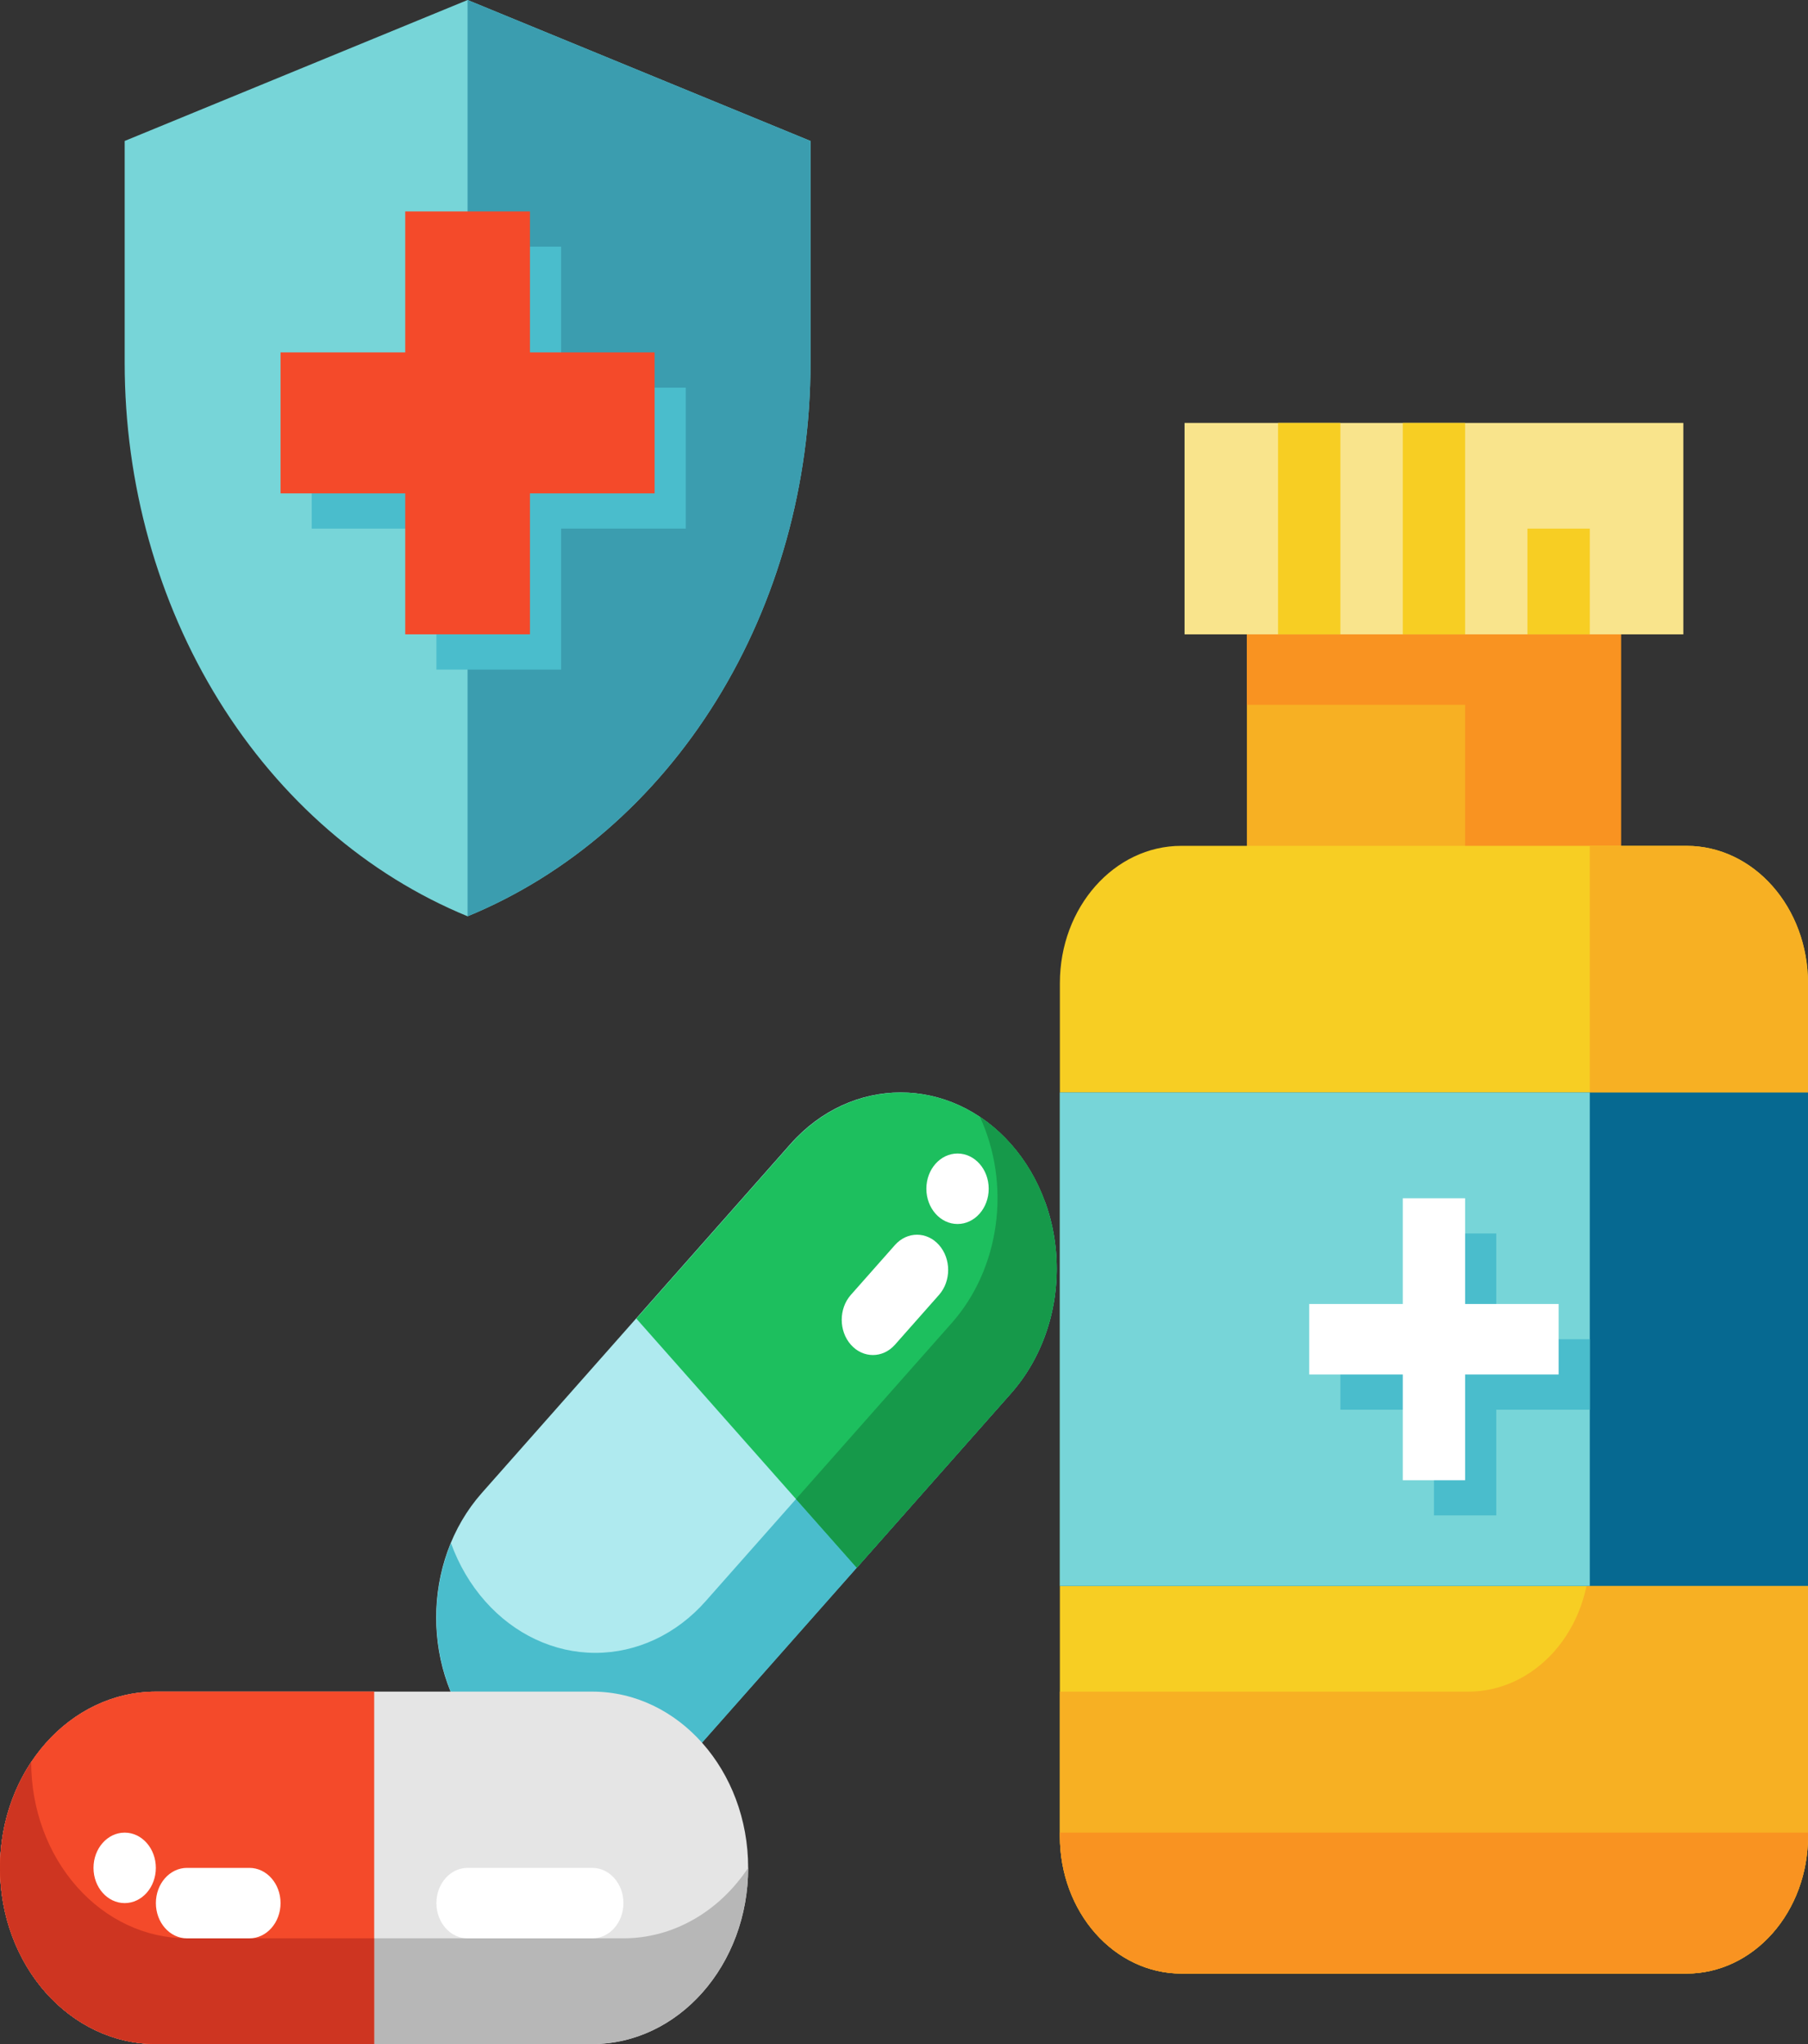 <svg width="46" height="52" viewBox="0 0 46 52" fill="none" xmlns="http://www.w3.org/2000/svg">
<rect x="0" y="0" width="46" height="52" fill="#333333" stroke="none"/>
<path d="M20.11 29.104L12.259 37.98C10.71 39.73 10.71 42.569 12.259 44.319C13.808 46.07 16.319 46.07 17.867 44.319L25.718 35.444C27.267 33.693 27.267 30.855 25.718 29.104C24.17 27.354 21.659 27.354 20.11 29.104Z" fill="#AFEAEF"/>
<path d="M25.804 31.86L17.952 40.735C17.209 41.576 16.2 42.048 15.148 42.048C14.097 42.048 13.088 41.576 12.344 40.735C11.97 40.313 11.674 39.81 11.474 39.256C11.13 40.09 11.022 41.023 11.163 41.93C11.304 42.836 11.689 43.671 12.264 44.322C13.008 45.162 14.017 45.635 15.069 45.635C16.12 45.635 17.129 45.162 17.873 44.322L25.724 35.446C26.276 34.822 26.653 34.029 26.808 33.164C26.962 32.3 26.888 31.403 26.594 30.586C26.399 31.059 26.131 31.49 25.804 31.86Z" fill="#4ABDCC"/>
<path d="M15.069 43.034H3.966C1.775 43.034 0 45.041 0 47.517C0 49.993 1.775 52 3.966 52H15.069C17.259 52 19.035 49.993 19.035 47.517C19.035 45.041 17.259 43.034 15.069 43.034Z" fill="#E5E5E5"/>
<path d="M15.862 49.31H4.759C3.707 49.31 2.698 48.838 1.955 47.997C1.211 47.156 0.793 46.016 0.793 44.827C0.277 45.602 -0.001 46.547 4.28893e-06 47.517C4.28893e-06 48.706 0.418 49.846 1.161 50.687C1.905 51.527 2.914 52 3.966 52H15.069C16.121 52 17.129 51.527 17.873 50.687C18.617 49.846 19.035 48.706 19.035 47.517C18.665 48.074 18.186 48.526 17.636 48.837C17.085 49.149 16.478 49.31 15.862 49.31Z" fill="#B7B7B7"/>
<path d="M3.966 43.034C2.914 43.034 1.905 43.507 1.161 44.347C0.418 45.188 0 46.328 0 47.517C0 48.706 0.418 49.846 1.161 50.687C1.905 51.527 2.914 52 3.966 52H9.517V43.034H3.966Z" fill="#F44A2A"/>
<path d="M3.966 43.034C2.914 43.034 1.905 43.507 1.161 44.347C0.418 45.188 0 46.328 0 47.517C0 48.706 0.418 49.846 1.161 50.687C1.905 51.527 2.914 52 3.966 52H9.517V43.034H3.966Z" fill="#F44A2A"/>
<path d="M4.759 49.31C3.707 49.31 2.698 48.838 1.955 47.997C1.211 47.156 0.793 46.016 0.793 44.827C0.351 45.493 0.082 46.285 0.016 47.114C-0.05 47.943 0.089 48.777 0.419 49.522C0.748 50.266 1.254 50.892 1.881 51.33C2.507 51.768 3.229 52 3.966 52H9.517V49.31H4.759Z" fill="#CE3521"/>
<path d="M11.897 23.31C9.34 22.259 7.131 20.344 5.57 17.825C4.01 15.306 3.172 12.306 3.172 9.23V3.586L11.897 0L20.621 3.586V9.23C20.621 12.306 19.784 15.306 18.223 17.825C16.662 20.344 14.453 22.259 11.897 23.31Z" fill="#77D5D8"/>
<path d="M11.896 0V23.31C14.453 22.259 16.662 20.344 18.223 17.826C19.784 15.307 20.621 12.306 20.621 9.23V3.586L11.896 0Z" fill="#3B9DAF"/>
<path d="M17.448 9.862H14.276V6.275H11.103V9.862H7.931V13.448H11.103V17.034H14.276V13.448H17.448V9.862Z" fill="#4ABDCC"/>
<path d="M16.655 8.965H13.483V5.379H10.31V8.965H7.138V12.551H10.31V16.137H13.483V12.551H16.655V8.965Z" fill="#F44A2A"/>
<path d="M31.724 15.241H41.241V23.31H31.724V15.241Z" fill="#F7B023"/>
<path d="M31.724 15.241V17.931H37.276V23.31H41.241V15.241H31.724Z" fill="#F99321"/>
<path d="M42.911 21.518H30.055C28.349 21.518 26.966 23.081 26.966 25.01V46.715C26.966 48.644 28.349 50.207 30.055 50.207H42.911C44.617 50.207 46 48.644 46 46.715V25.01C46 23.081 44.617 21.518 42.911 21.518Z" fill="#F7CE23"/>
<path d="M42.911 21.518H40.448V39.542C40.448 40.001 40.368 40.455 40.213 40.879C40.058 41.303 39.83 41.688 39.544 42.012C39.257 42.336 38.916 42.593 38.541 42.769C38.166 42.944 37.765 43.035 37.359 43.035H26.966V46.715C26.966 47.641 27.291 48.529 27.87 49.184C28.45 49.839 29.236 50.207 30.055 50.207H42.911C43.73 50.207 44.516 49.839 45.095 49.184C45.675 48.529 46 47.641 46 46.715V25.01C46 24.084 45.675 23.195 45.095 22.541C44.516 21.886 43.73 21.518 42.911 21.518Z" fill="#F7B023"/>
<path d="M26.966 27.793H46V40.345H26.966V27.793Z" fill="#066991"/>
<path d="M30.138 10.759H42.828V16.138H30.138V10.759Z" fill="#F9E48C"/>
<path d="M32.517 10.759H34.103V16.138H32.517V10.759ZM35.69 10.759H37.276V16.138H35.69V10.759ZM38.862 13.448H40.448V16.138H38.862V13.448Z" fill="#F7CE23"/>
<path d="M25.724 29.106C24.981 28.265 23.972 27.793 22.92 27.793C21.869 27.793 20.86 28.265 20.116 29.106L16.19 33.544L21.799 39.883L25.724 35.445C26.468 34.605 26.886 33.465 26.886 32.276C26.886 31.087 26.468 29.947 25.724 29.106Z" fill="#1DBF5E"/>
<path d="M25.724 29.106C25.487 28.837 25.221 28.604 24.931 28.411C25.321 29.257 25.462 30.221 25.333 31.164C25.205 32.106 24.814 32.978 24.218 33.653L20.252 38.135L21.799 39.883L25.724 35.446C26.093 35.029 26.385 34.535 26.584 33.991C26.783 33.447 26.886 32.864 26.886 32.276C26.886 31.687 26.783 31.104 26.584 30.56C26.385 30.016 26.093 29.522 25.724 29.106Z" fill="#16994A"/>
<path d="M26.966 46.715C26.966 47.641 27.291 48.529 27.87 49.184C28.45 49.839 29.236 50.207 30.055 50.207H42.911C43.73 50.207 44.516 49.839 45.095 49.184C45.675 48.529 46 47.641 46 46.715V46.621H26.966V46.715Z" fill="#F99321"/>
<path d="M26.966 27.793H40.448V40.345H26.966V27.793Z" fill="#77D5D8"/>
<path d="M40.448 34.069H38.069V31.379H36.483V34.069H34.103V35.862H36.483V38.551H38.069V35.862H40.448V34.069Z" fill="#4ABDCC"/>
<path d="M39.655 33.173H37.276V30.483H35.69V33.173H33.31V34.966H35.69V37.656H37.276V34.966H39.655V33.173Z" fill="white"/>
<path d="M15.069 47.518H11.896C11.459 47.518 11.103 47.919 11.103 48.414C11.103 48.909 11.459 49.311 11.896 49.311H15.069C15.507 49.311 15.862 48.909 15.862 48.414C15.862 47.919 15.507 47.518 15.069 47.518Z" fill="white"/>
<path d="M6.345 47.518H4.759C4.321 47.518 3.966 47.919 3.966 48.414C3.966 48.909 4.321 49.311 4.759 49.311H6.345C6.783 49.311 7.138 48.909 7.138 48.414C7.138 47.919 6.783 47.518 6.345 47.518Z" fill="white"/>
<path d="M22.77 31.673L21.648 32.941C21.338 33.291 21.338 33.859 21.648 34.209C21.958 34.559 22.46 34.559 22.77 34.209L23.891 32.941C24.201 32.591 24.201 32.023 23.891 31.673C23.582 31.323 23.08 31.323 22.77 31.673Z" fill="white"/>
<path d="M3.172 48.414C3.61 48.414 3.965 48.013 3.965 47.518C3.965 47.023 3.61 46.621 3.172 46.621C2.734 46.621 2.379 47.023 2.379 47.518C2.379 48.013 2.734 48.414 3.172 48.414Z" fill="white"/>
<path d="M24.362 31.138C24.8 31.138 25.155 30.736 25.155 30.241C25.155 29.746 24.8 29.345 24.362 29.345C23.924 29.345 23.569 29.746 23.569 30.241C23.569 30.736 23.924 31.138 24.362 31.138Z" fill="white"/>
</svg>
